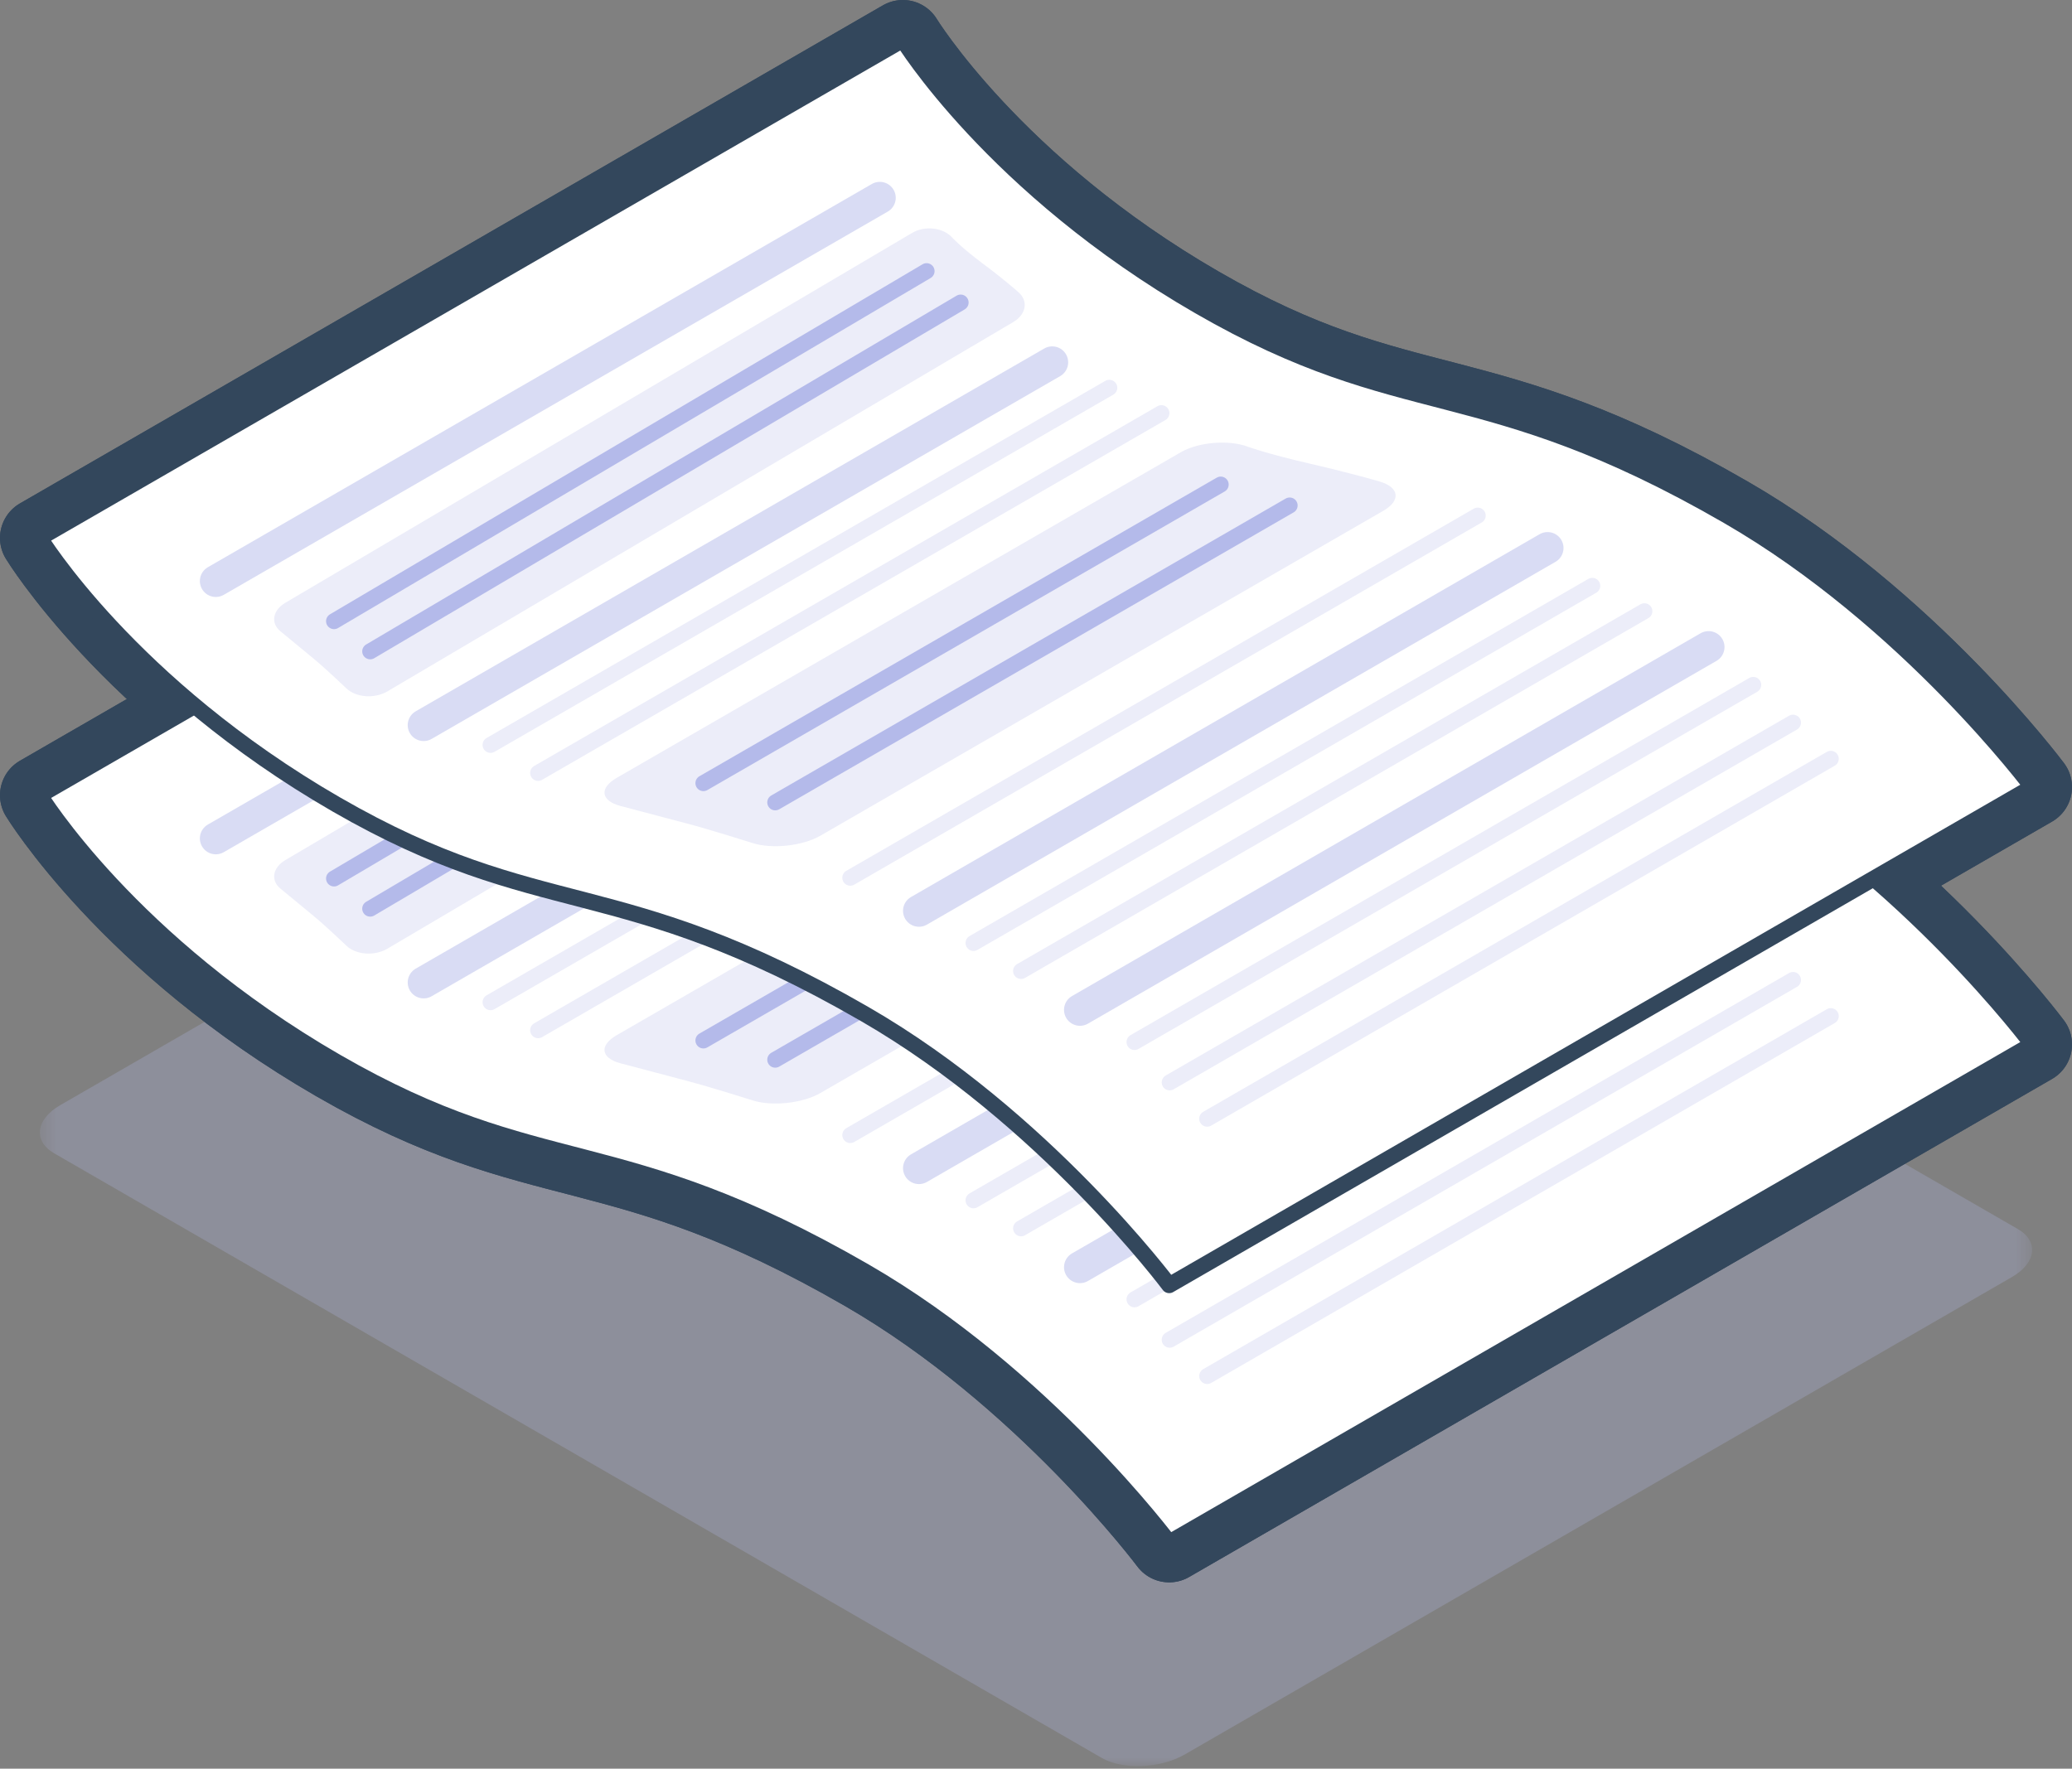 <svg viewBox="0 0 130 111" xmlns="http://www.w3.org/2000/svg" xmlns:xlink="http://www.w3.org/1999/xlink">
    <rect x="0" y="0" width="130" height="111" fill="#808080" stroke="none"/>
    <defs>
        <path id="a" d="M.5.831h125V73H.5z"/>
    </defs>
    <g fill="none" fill-rule="evenodd">
        <g transform="translate(2 37.841)">
            <mask id="b" fill="#fff">
                <use xlink:href="#a"/>
            </mask>
            <path d="M67.117 72.48L1.4 34.54c-1.334-.771-1.165-2.13.375-3.02l51.88-29.953c1.542-.89 3.895-.985 5.229-.216L124.6 39.291c1.334.77 1.165 2.128-.376 3.018l-51.88 29.953c-1.54.89-3.893.988-5.227.218" fill="#B4BAEA" opacity=".5" mask="url(#b)"/>
        </g>
        <path d="M127.5 65.545s-7.845-10.517-19.097-17.013c-15.572-8.99-20.204-5.677-33.167-13.16-12.962-7.485-18.591-16.723-18.591-16.723L2.5 49.91s5.63 9.238 18.593 16.722c12.963 7.483 17.594 4.171 33.167 13.161 11.252 6.496 19.096 17.013 19.096 17.013l54.144-31.26zM55.2 28.563L13.54 52.615M92.715 48.506l-39.368 22.73M97.097 50.541l-39.44 22.771M114.867 63.77L75.74 86.359" stroke="#33475C" stroke-width="5" stroke-linecap="round" stroke-linejoin="round"/>
        <path d="M38.695 64.965c-1.11.641-1.005 1.435.234 1.765 0 0 2.682.713 4.123 1.09 1.442.375 4.175 1.241 4.175 1.241 1.223.387 3.13.18 4.24-.462L86.79 48.206c1.11-.64 1.013-1.466-.214-1.833 0 0-1.651-.493-4.392-1.126-2.741-.632-3.892-1.064-3.892-1.064-1.201-.45-3.091-.294-4.201.346L38.695 64.965zM80.915 47.871L48.639 66.506M76.59 46.559l-32.458 18.74M17.921 53.967c-.809.468-.959 1.274-.334 1.793 0 0 1.352 1.121 2.08 1.717.728.595 2.07 1.877 2.07 1.877.6.572 1.751.658 2.56.19L63.56 36.37c.808-.467.972-1.303.364-1.858 0 0-.817-.744-2.225-1.794-1.408-1.049-1.955-1.656-1.955-1.656-.57-.633-1.698-.768-2.507-.3L17.921 53.967zM60.272 35.135L23.226 57.027M58.136 33.165L20.957 55.133M103.172 54.508l-39.109 22.58M99.902 52.915L61.079 75.33M107.198 56.757l-39.44 22.771M112.496 61.501l-39.108 22.58M110.001 59.131L71.18 81.545M66.018 38.887L26.58 61.658M72.87 42.076l-39.108 22.58M69.6 40.485L30.777 62.899" stroke="#33475C" stroke-width="5" stroke-linecap="round" stroke-linejoin="round"/>
        <path d="M127.5 49.396s-7.845-10.517-19.097-17.013c-15.572-8.99-20.204-5.677-33.167-13.161C62.274 11.738 56.645 2.5 56.645 2.5L2.5 33.76s5.63 9.238 18.593 16.722c12.963 7.483 17.594 4.17 33.167 13.162 11.252 6.496 19.096 17.012 19.096 17.012l54.144-31.26zM55.2 12.413L13.54 36.465M92.715 32.357L53.347 55.086M97.097 34.392l-39.44 22.77M114.867 47.62L75.74 70.21" stroke="#33475C" stroke-width="5" stroke-linecap="round" stroke-linejoin="round"/>
        <path d="M38.695 48.816c-1.11.64-1.005 1.435.234 1.765 0 0 2.682.713 4.123 1.089 1.442.376 4.175 1.242 4.175 1.242 1.223.387 3.13.179 4.24-.462L86.79 32.057c1.11-.64 1.013-1.466-.214-1.833 0 0-1.651-.493-4.392-1.126-2.741-.632-3.892-1.064-3.892-1.064-1.201-.45-3.091-.294-4.201.346L38.695 48.816zM80.915 31.722L48.639 50.357M76.59 30.41L44.132 49.15M17.921 37.818c-.809.468-.959 1.274-.334 1.793 0 0 1.352 1.12 2.08 1.717.728.595 2.07 1.877 2.07 1.877.6.572 1.751.658 2.56.19L63.56 20.22c.808-.467.972-1.303.364-1.858 0 0-.817-.743-2.225-1.793-1.408-1.05-1.955-1.657-1.955-1.657-.57-.633-1.698-.768-2.507-.3L17.921 37.819zM60.272 18.986L23.226 40.878M58.136 17.016L20.957 38.984M103.172 38.359l-39.109 22.58M99.902 36.766L61.079 59.18M107.198 40.608l-39.44 22.77M112.496 45.352L73.388 67.93M110.001 42.982L71.18 65.397M66.018 22.738L26.58 45.508M72.87 25.927l-39.108 22.58M69.6 24.335L30.777 46.75M65 35.024v13.863" stroke="#33475C" stroke-width="5" stroke-linecap="round" stroke-linejoin="round"/>
        <path d="M127.5 65.545s-7.845-10.517-19.097-17.013c-15.572-8.99-20.204-5.677-33.167-13.16-12.962-7.485-18.591-16.723-18.591-16.723L2.5 49.91s5.63 9.238 18.593 16.722c12.963 7.483 17.594 4.171 33.167 13.161 11.252 6.496 19.096 17.013 19.096 17.013l54.144-31.26zM55.2 28.563L13.54 52.615M92.715 48.506l-39.368 22.73M97.097 50.541l-39.44 22.771M114.867 63.77L75.74 86.359" stroke="#33475C" stroke-width="5" stroke-linecap="round" stroke-linejoin="round"/>
        <path d="M38.695 64.965c-1.11.641-1.005 1.435.234 1.765 0 0 2.682.713 4.123 1.09 1.442.375 4.175 1.241 4.175 1.241 1.223.387 3.13.18 4.24-.462L86.79 48.206c1.11-.64 1.013-1.466-.214-1.833 0 0-1.651-.493-4.392-1.126-2.741-.632-3.892-1.064-3.892-1.064-1.201-.45-3.091-.294-4.201.346L38.695 64.965zM80.915 47.871L48.639 66.506M76.59 46.559l-32.458 18.74M17.921 53.967c-.809.468-.959 1.274-.334 1.793 0 0 1.352 1.121 2.08 1.717.728.595 2.07 1.877 2.07 1.877.6.572 1.751.658 2.56.19L63.56 36.37c.808-.467.972-1.303.364-1.858 0 0-.817-.744-2.225-1.794-1.408-1.049-1.955-1.656-1.955-1.656-.57-.633-1.698-.768-2.507-.3L17.921 53.967zM60.272 35.135L23.226 57.027M58.136 33.165L20.957 55.133M103.172 54.508l-39.109 22.58M99.902 52.915L61.079 75.33M107.198 56.757l-39.44 22.771M112.496 61.501l-39.108 22.58M110.001 59.131L71.18 81.545M66.018 38.887L26.58 61.658M72.87 42.076l-39.108 22.58M69.6 40.485L30.777 62.899" stroke="#33475C" stroke-width="5" stroke-linecap="round" stroke-linejoin="round"/>
        <path d="M127.5 49.396s-7.845-10.517-19.097-17.013c-15.572-8.99-20.204-5.677-33.167-13.161C62.274 11.738 56.645 2.5 56.645 2.5L2.5 33.76s5.63 9.238 18.593 16.722c12.963 7.483 17.594 4.17 33.167 13.162 11.252 6.496 19.096 17.012 19.096 17.012l54.144-31.26zM55.2 12.413L13.54 36.465M92.715 32.357L53.347 55.086M97.097 34.392l-39.44 22.77M114.867 47.62L75.74 70.21" stroke="#33475C" stroke-width="5" stroke-linecap="round" stroke-linejoin="round"/>
        <path d="M38.695 48.816c-1.11.64-1.005 1.435.234 1.765 0 0 2.682.713 4.123 1.089 1.442.376 4.175 1.242 4.175 1.242 1.223.387 3.13.179 4.24-.462L86.79 32.057c1.11-.64 1.013-1.466-.214-1.833 0 0-1.651-.493-4.392-1.126-2.741-.632-3.892-1.064-3.892-1.064-1.201-.45-3.091-.294-4.201.346L38.695 48.816zM80.915 31.722L48.639 50.357M76.59 30.41L44.132 49.15M17.921 37.818c-.809.468-.959 1.274-.334 1.793 0 0 1.352 1.12 2.08 1.717.728.595 2.07 1.877 2.07 1.877.6.572 1.751.658 2.56.19L63.56 20.22c.808-.467.972-1.303.364-1.858 0 0-.817-.743-2.225-1.793-1.408-1.05-1.955-1.657-1.955-1.657-.57-.633-1.698-.768-2.507-.3L17.921 37.819zM60.272 18.986L23.226 40.878M58.136 17.016L20.957 38.984M103.172 38.359l-39.109 22.58M99.902 36.766L61.079 59.18M107.198 40.608l-39.44 22.77M112.496 45.352L73.388 67.93M110.001 42.982L71.18 65.397M66.018 22.738L26.58 45.508M72.87 25.927l-39.108 22.58M69.6 24.335L30.777 46.75" stroke="#33475C" stroke-width="5" stroke-linecap="round" stroke-linejoin="round"/>
        <path d="M127.5 65.545s-7.845-10.517-19.097-17.013c-15.572-8.99-20.204-5.677-33.167-13.16-12.962-7.485-18.591-16.723-18.591-16.723L2.5 49.91s5.63 9.238 18.593 16.722c12.963 7.483 17.594 4.171 33.167 13.161 11.252 6.496 19.096 17.013 19.096 17.013l54.144-31.26z" fill="#FFF"/>
        <path d="M127.5 65.545s-7.845-10.517-19.097-17.013c-15.572-8.99-20.204-5.677-33.167-13.16-12.962-7.485-18.591-16.723-18.591-16.723L2.5 49.91s5.63 9.238 18.593 16.722c12.963 7.483 17.594 4.171 33.167 13.161 11.252 6.496 19.096 17.013 19.096 17.013l54.144-31.26z" stroke="#33475C" stroke-linecap="round" stroke-linejoin="round"/>
        <path d="M55.2 28.563L13.54 52.615" fill="#FFF"/>
        <path d="M55.2 28.563L13.54 52.615" stroke="#D9DCF4" stroke-width="2" stroke-linecap="round" stroke-linejoin="round"/>
        <path d="M92.715 48.506l-39.368 22.73" stroke="#ECEDF9" stroke-linecap="round" stroke-linejoin="round"/>
        <path d="M97.097 50.541l-39.44 22.771" fill="#FFF"/>
        <path d="M97.097 50.541l-39.44 22.771" stroke="#D9DCF4" stroke-width="2" stroke-linecap="round" stroke-linejoin="round"/>
        <path d="M114.867 63.77L75.74 86.359" stroke="#ECEDF9" stroke-linecap="round" stroke-linejoin="round"/>
        <path d="M38.695 64.965c-1.11.641-1.005 1.435.234 1.765 0 0 2.682.713 4.123 1.09 1.442.375 4.175 1.241 4.175 1.241 1.223.387 3.13.18 4.24-.462L86.79 48.206c1.11-.64 1.013-1.466-.214-1.833 0 0-1.651-.493-4.392-1.126-2.741-.632-3.892-1.064-3.892-1.064-1.201-.45-3.091-.294-4.201.346L38.695 64.965z" fill="#ECEDF9"/>
        <path d="M80.915 47.871L48.639 66.506M76.59 46.559l-32.458 18.74" stroke="#B4BAEA" stroke-linecap="round" stroke-linejoin="round"/>
        <path d="M17.921 53.967c-.809.468-.959 1.274-.334 1.793 0 0 1.352 1.121 2.08 1.717.728.595 2.07 1.877 2.07 1.877.6.572 1.751.658 2.56.19L63.56 36.37c.808-.467.972-1.303.364-1.858 0 0-.817-.744-2.225-1.794-1.408-1.049-1.955-1.656-1.955-1.656-.57-.633-1.698-.768-2.507-.3L17.921 53.967z" fill="#ECEDF9"/>
        <path d="M60.272 35.135L23.226 57.027M58.136 33.165L20.957 55.133" stroke="#B4BAEA" stroke-linecap="round" stroke-linejoin="round"/>
        <path d="M103.172 54.508l-39.109 22.58M99.902 52.915L61.079 75.33" stroke="#ECEDF9" stroke-linecap="round" stroke-linejoin="round"/>
        <path d="M107.198 56.757l-39.44 22.771" fill="#FFF"/>
        <path d="M107.198 56.757l-39.44 22.771" stroke="#D9DCF4" stroke-width="2" stroke-linecap="round" stroke-linejoin="round"/>
        <path d="M112.496 61.501l-39.108 22.58M110.001 59.131L71.18 81.545" stroke="#ECEDF9" stroke-linecap="round" stroke-linejoin="round"/>
        <path d="M66.018 38.887L26.58 61.658" fill="#FFF"/>
        <path d="M66.018 38.887L26.58 61.658" stroke="#D9DCF4" stroke-width="2" stroke-linecap="round" stroke-linejoin="round"/>
        <path d="M72.87 42.076l-39.108 22.58M69.6 40.485L30.777 62.899" stroke="#ECEDF9" stroke-linecap="round" stroke-linejoin="round"/>
        <path d="M127.5 49.396s-7.845-10.517-19.097-17.013c-15.572-8.99-20.204-5.677-33.167-13.161C62.274 11.738 56.645 2.5 56.645 2.5L2.5 33.76s5.63 9.238 18.593 16.722c12.963 7.483 17.594 4.17 33.167 13.162 11.252 6.496 19.096 17.012 19.096 17.012l54.144-31.26z" fill="#FFF"/>
        <path d="M127.5 49.396s-7.845-10.517-19.097-17.013c-15.572-8.99-20.204-5.677-33.167-13.161C62.274 11.738 56.645 2.5 56.645 2.5L2.5 33.76s5.63 9.238 18.593 16.722c12.963 7.483 17.594 4.17 33.167 13.162 11.252 6.496 19.096 17.012 19.096 17.012l54.144-31.26z" stroke="#33475C" stroke-linecap="round" stroke-linejoin="round"/>
        <path d="M55.2 12.413L13.54 36.465" fill="#FFF"/>
        <path d="M55.2 12.413L13.54 36.465" stroke="#D9DCF4" stroke-width="2" stroke-linecap="round" stroke-linejoin="round"/>
        <path d="M92.715 32.357L53.347 55.086" stroke="#ECEDF9" stroke-linecap="round" stroke-linejoin="round"/>
        <path d="M97.097 34.392l-39.44 22.77" fill="#FFF"/>
        <path d="M97.097 34.392l-39.44 22.77" stroke="#D9DCF4" stroke-width="2" stroke-linecap="round" stroke-linejoin="round"/>
        <path d="M114.867 47.62L75.74 70.21" stroke="#ECEDF9" stroke-linecap="round" stroke-linejoin="round"/>
        <path d="M38.695 48.816c-1.11.64-1.005 1.435.234 1.765 0 0 2.682.713 4.123 1.089 1.442.376 4.175 1.242 4.175 1.242 1.223.387 3.13.179 4.24-.462L86.79 32.057c1.11-.64 1.013-1.466-.214-1.833 0 0-1.651-.493-4.392-1.126-2.741-.632-3.892-1.064-3.892-1.064-1.201-.45-3.091-.294-4.201.346L38.695 48.816z" fill="#ECEDF9"/>
        <path d="M80.915 31.722L48.639 50.357M76.59 30.41L44.132 49.15" stroke="#B4BAEA" stroke-linecap="round" stroke-linejoin="round"/>
        <path d="M17.921 37.818c-.809.468-.959 1.274-.334 1.793 0 0 1.352 1.12 2.08 1.717.728.595 2.07 1.877 2.07 1.877.6.572 1.751.658 2.56.19L63.56 20.22c.808-.467.972-1.303.364-1.858 0 0-.817-.743-2.225-1.793-1.408-1.05-1.955-1.657-1.955-1.657-.57-.633-1.698-.768-2.507-.3L17.921 37.819z" fill="#ECEDF9"/>
        <path d="M60.272 18.986L23.226 40.878M58.136 17.016L20.957 38.984" stroke="#B4BAEA" stroke-linecap="round" stroke-linejoin="round"/>
        <path d="M103.172 38.359l-39.109 22.58M99.902 36.766L61.079 59.18" stroke="#ECEDF9" stroke-linecap="round" stroke-linejoin="round"/>
        <path d="M107.198 40.608l-39.44 22.77" fill="#FFF"/>
        <path d="M107.198 40.608l-39.44 22.77" stroke="#D9DCF4" stroke-width="2" stroke-linecap="round" stroke-linejoin="round"/>
        <path d="M112.496 45.352L73.388 67.93M110.001 42.982L71.18 65.397" stroke="#ECEDF9" stroke-linecap="round" stroke-linejoin="round"/>
        <path d="M66.018 22.738L26.58 45.508" fill="#FFF"/>
        <path d="M66.018 22.738L26.58 45.508" stroke="#D9DCF4" stroke-width="2" stroke-linecap="round" stroke-linejoin="round"/>
        <path d="M72.87 25.927l-39.108 22.58M69.6 24.335L30.777 46.75" stroke="#ECEDF9" stroke-linecap="round" stroke-linejoin="round"/>
        <path d="M65 35.024v13.863" stroke="#33475C" stroke-linecap="round" stroke-linejoin="round" stroke-dasharray="2,2,0,0"/>
        <path d="M127.5 65.545s-7.845-10.517-19.097-17.013c-15.572-8.99-20.204-5.677-33.167-13.16-12.962-7.485-18.591-16.723-18.591-16.723L2.5 49.91s5.63 9.238 18.593 16.722c12.963 7.483 17.594 4.171 33.167 13.161 11.252 6.496 19.096 17.013 19.096 17.013l54.144-31.26z" fill="#FFF"/>
        <path d="M127.5 65.545s-7.845-10.517-19.097-17.013c-15.572-8.99-20.204-5.677-33.167-13.16-12.962-7.485-18.591-16.723-18.591-16.723L2.5 49.91s5.63 9.238 18.593 16.722c12.963 7.483 17.594 4.171 33.167 13.161 11.252 6.496 19.096 17.013 19.096 17.013l54.144-31.26z" stroke="#33475C" stroke-linecap="round" stroke-linejoin="round"/>
        <path d="M55.2 28.563L13.54 52.615" fill="#FFF"/>
        <path d="M55.2 28.563L13.54 52.615" stroke="#D9DCF4" stroke-width="2" stroke-linecap="round" stroke-linejoin="round"/>
        <path d="M92.715 48.506l-39.368 22.73" stroke="#ECEDF9" stroke-linecap="round" stroke-linejoin="round"/>
        <path d="M97.097 50.541l-39.44 22.771" fill="#FFF"/>
        <path d="M97.097 50.541l-39.44 22.771" stroke="#D9DCF4" stroke-width="2" stroke-linecap="round" stroke-linejoin="round"/>
        <path d="M114.867 63.77L75.74 86.359" stroke="#ECEDF9" stroke-linecap="round" stroke-linejoin="round"/>
        <path d="M38.695 64.965c-1.11.641-1.005 1.435.234 1.765 0 0 2.682.713 4.123 1.09 1.442.375 4.175 1.241 4.175 1.241 1.223.387 3.13.18 4.24-.462L86.79 48.206c1.11-.64 1.013-1.466-.214-1.833 0 0-1.651-.493-4.392-1.126-2.741-.632-3.892-1.064-3.892-1.064-1.201-.45-3.091-.294-4.201.346L38.695 64.965z" fill="#ECEDF9"/>
        <path d="M80.915 47.871L48.639 66.506M76.59 46.559l-32.458 18.74" stroke="#B4BAEA" stroke-linecap="round" stroke-linejoin="round"/>
        <path d="M17.921 53.967c-.809.468-.959 1.274-.334 1.793 0 0 1.352 1.121 2.08 1.717.728.595 2.07 1.877 2.07 1.877.6.572 1.751.658 2.56.19L63.56 36.37c.808-.467.972-1.303.364-1.858 0 0-.817-.744-2.225-1.794-1.408-1.049-1.955-1.656-1.955-1.656-.57-.633-1.698-.768-2.507-.3L17.921 53.967z" fill="#ECEDF9"/>
        <path d="M60.272 35.135L23.226 57.027M58.136 33.165L20.957 55.133" stroke="#B4BAEA" stroke-linecap="round" stroke-linejoin="round"/>
        <path d="M103.172 54.508l-39.109 22.58M99.902 52.915L61.079 75.33" stroke="#ECEDF9" stroke-linecap="round" stroke-linejoin="round"/>
        <path d="M107.198 56.757l-39.44 22.771" fill="#FFF"/>
        <path d="M107.198 56.757l-39.44 22.771" stroke="#D9DCF4" stroke-width="2" stroke-linecap="round" stroke-linejoin="round"/>
        <path d="M112.496 61.501l-39.108 22.58M110.001 59.131L71.18 81.545" stroke="#ECEDF9" stroke-linecap="round" stroke-linejoin="round"/>
        <path d="M66.018 38.887L26.58 61.658" fill="#FFF"/>
        <path d="M66.018 38.887L26.58 61.658" stroke="#D9DCF4" stroke-width="2" stroke-linecap="round" stroke-linejoin="round"/>
        <path d="M72.87 42.076l-39.108 22.58M69.6 40.485L30.777 62.899" stroke="#ECEDF9" stroke-linecap="round" stroke-linejoin="round"/>
        <path d="M127.5 49.396s-7.845-10.517-19.097-17.013c-15.572-8.99-20.204-5.677-33.167-13.161C62.274 11.738 56.645 2.5 56.645 2.5L2.5 33.76s5.63 9.238 18.593 16.722c12.963 7.483 17.594 4.17 33.167 13.162 11.252 6.496 19.096 17.012 19.096 17.012l54.144-31.26z" fill="#FFF"/>
        <path d="M127.5 49.396s-7.845-10.517-19.097-17.013c-15.572-8.99-20.204-5.677-33.167-13.161C62.274 11.738 56.645 2.5 56.645 2.5L2.5 33.76s5.63 9.238 18.593 16.722c12.963 7.483 17.594 4.17 33.167 13.162 11.252 6.496 19.096 17.012 19.096 17.012l54.144-31.26z" stroke="#33475C" stroke-linecap="round" stroke-linejoin="round"/>
        <path d="M55.2 12.413L13.54 36.465" fill="#FFF"/>
        <path d="M55.2 12.413L13.54 36.465" stroke="#D9DCF4" stroke-width="2" stroke-linecap="round" stroke-linejoin="round"/>
        <path d="M92.715 32.357L53.347 55.086" stroke="#ECEDF9" stroke-linecap="round" stroke-linejoin="round"/>
        <path d="M97.097 34.392l-39.44 22.77" fill="#FFF"/>
        <path d="M97.097 34.392l-39.44 22.77" stroke="#D9DCF4" stroke-width="2" stroke-linecap="round" stroke-linejoin="round"/>
        <path d="M114.867 47.62L75.74 70.21" stroke="#ECEDF9" stroke-linecap="round" stroke-linejoin="round"/>
        <path d="M38.695 48.816c-1.11.64-1.005 1.435.234 1.765 0 0 2.682.713 4.123 1.089 1.442.376 4.175 1.242 4.175 1.242 1.223.387 3.13.179 4.24-.462L86.79 32.057c1.11-.64 1.013-1.466-.214-1.833 0 0-1.651-.493-4.392-1.126-2.741-.632-3.892-1.064-3.892-1.064-1.201-.45-3.091-.294-4.201.346L38.695 48.816z" fill="#ECEDF9"/>
        <path d="M80.915 31.722L48.639 50.357M76.59 30.41L44.132 49.15" stroke="#B4BAEA" stroke-linecap="round" stroke-linejoin="round"/>
        <path d="M17.921 37.818c-.809.468-.959 1.274-.334 1.793 0 0 1.352 1.12 2.08 1.717.728.595 2.07 1.877 2.07 1.877.6.572 1.751.658 2.56.19L63.56 20.22c.808-.467.972-1.303.364-1.858 0 0-.817-.743-2.225-1.793-1.408-1.05-1.955-1.657-1.955-1.657-.57-.633-1.698-.768-2.507-.3L17.921 37.819z" fill="#ECEDF9"/>
        <path d="M60.272 18.986L23.226 40.878M58.136 17.016L20.957 38.984" stroke="#B4BAEA" stroke-linecap="round" stroke-linejoin="round"/>
        <path d="M103.172 38.359l-39.109 22.58M99.902 36.766L61.079 59.18" stroke="#ECEDF9" stroke-linecap="round" stroke-linejoin="round"/>
        <g>
            <path d="M107.198 40.608l-39.44 22.77" fill="#FFF"/>
            <path d="M107.198 40.608l-39.44 22.77" stroke="#D9DCF4" stroke-width="2" stroke-linecap="round" stroke-linejoin="round"/>
        </g>
        <path d="M112.496 45.352L73.388 67.93M110.001 42.982L71.18 65.397" stroke="#ECEDF9" stroke-linecap="round" stroke-linejoin="round"/>
        <g>
            <path d="M66.018 22.738L26.58 45.508" fill="#FFF"/>
            <path d="M66.018 22.738L26.58 45.508" stroke="#D9DCF4" stroke-width="2" stroke-linecap="round" stroke-linejoin="round"/>
        </g>
        <path d="M72.87 25.927l-39.108 22.58M69.6 24.335L30.777 46.75" stroke="#ECEDF9" stroke-linecap="round" stroke-linejoin="round"/>
    </g>
</svg>
